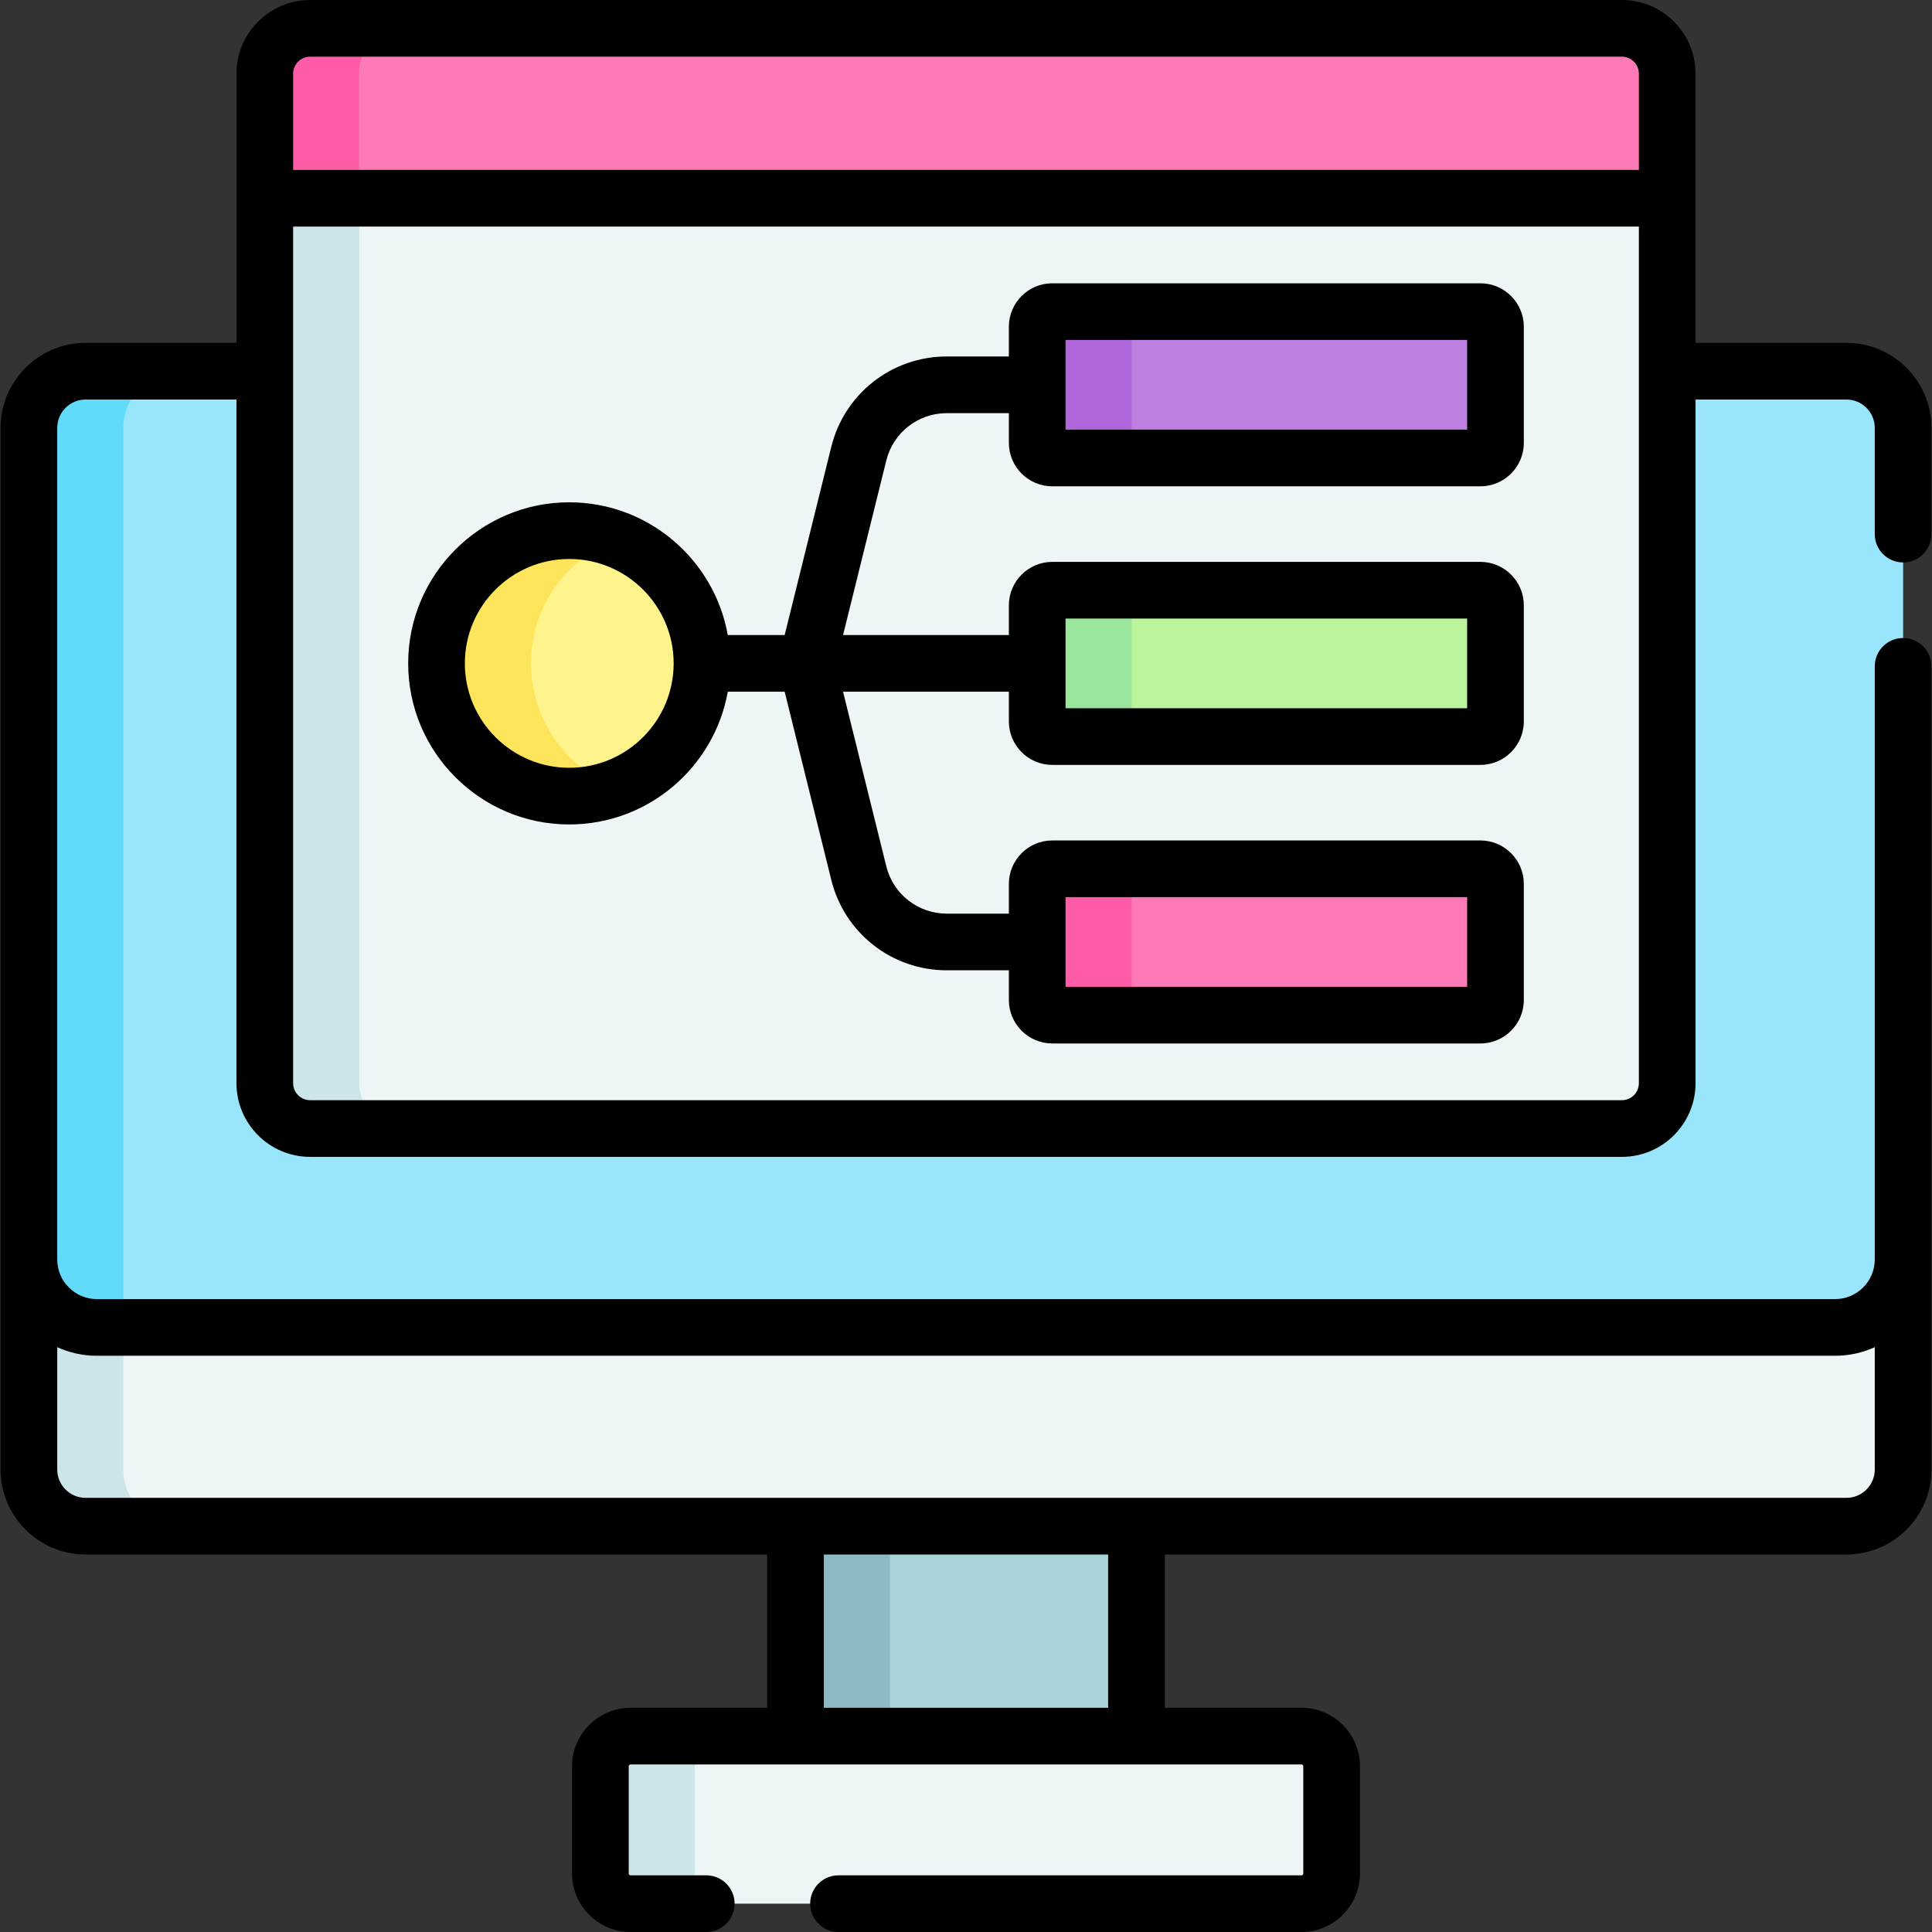<svg id="Capa_1" enable-background="new 0 0 511.396 511.396" height="512" viewBox="0 0 511.396 511.396" width="512" xmlns="http://www.w3.org/2000/svg"><rect x="0" y="0" width="511.396" height="511.396" fill="#333333" stroke="none"/><g><g><path d="m503.753 113.263v275.71c0 8.29-6.71 15-15 15h-466.11c-8.28 0-15-6.71-15-15v-275.71c0-8.28 6.72-15 15-15h466.11c8.29 0 15 6.72 15 15z" fill="#99e6fc"/><path d="m47.643 403.973h-25c-8.28 0-15-6.71-15-15v-275.71c0-8.28 6.72-15 15-15h25c-8.28 0-15 6.72-15 15v275.71c0 8.29 6.72 15 15 15z" fill="#62dbfb"/><path d="m210.57 368.763h90.261v99.652h-90.261z" fill="#a8d3d8"/><path d="m210.573 368.763h25v99.65h-25z" fill="#8ebac5"/><path d="m344.483 503.894h-177.565c-4.418 0-8-3.582-8-8v-28.348c0-4.418 3.582-8 8-8h177.565c4.418 0 8 3.582 8 8v28.348c0 4.418-3.581 8-8 8z" fill="#eef5f6"/><path d="m191.913 503.892h-25c-4.41 0-8-3.58-8-8v-28.35c0-4.41 3.59-8 8-8h25c-4.41 0-8 3.59-8 8v28.35c0 4.42 3.59 8 8 8z" fill="#cbe5e8"/><path d="m503.753 333.372v55.6c0 8.29-6.71 15-15 15h-466.11c-8.28 0-15-6.71-15-15v-55.6h.01c0 9.94 8.05 18 18 18h460.1c9.95 0 18-8.06 18-18z" fill="#eef5f6"/><path d="m47.643 403.973h-25c-8.28 0-15-6.71-15-15v-55.6h.01c0 9.94 8.05 18 18 18h6.99v37.6c0 8.29 6.72 15 15 15z" fill="#cbe5e8"/><path d="m441.313 19.503v267.22c0 6.62-5.38 12-12 12h-347.22c-6.63 0-12-5.38-12-12v-267.22c0-6.63 5.37-12 12-12h347.22c6.62 0 12 5.369 12 12z" fill="#eef5f6"/><path d="m441.313 19.503v32.97h-371.22v-32.97c0-6.63 5.37-12 12-12h347.22c6.62 0 12 5.369 12 12z" fill="#fe7ab6"/><circle cx="150.682" cy="175.597" fill="#fef48b" r="35.136"/><path d="m163.183 208.443c-3.88 1.48-8.1 2.29-12.5 2.29-19.41 0-35.14-15.73-35.14-35.14 0-19.4 15.73-35.13 35.14-35.13 4.4 0 8.62.81 12.5 2.29-13.23 5.03-22.64 17.84-22.64 32.84 0 15.009 9.41 27.82 22.64 32.85z" fill="#fee45a"/><path d="m391.851 121.228h-113.304c-2.209 0-4-1.791-4-4v-30.739c0-2.209 1.791-4 4-4h113.304c2.209 0 4 1.791 4 4v30.739c0 2.209-1.791 4-4 4z" fill="#bd80e1"/><path d="m303.543 121.233h-25c-2.21 0-4-1.8-4-4v-30.74c0-2.21 1.79-4 4-4h25c-2.21 0-4 1.79-4 4v30.74c0 2.2 1.79 4 4 4z" fill="#af66da"/><path d="m107.093 298.723h-25c-6.63 0-12-5.38-12-12v-267.22c0-6.63 5.37-12 12-12h25c-6.63 0-12 5.37-12 12v267.22c0 6.619 5.37 12 12 12z" fill="#cbe5e8"/><path d="m391.851 194.967h-113.304c-2.209 0-4-1.791-4-4v-30.739c0-2.209 1.791-4 4-4h113.304c2.209 0 4 1.791 4 4v30.739c0 2.209-1.791 4-4 4z" fill="#bbf49b"/><path d="m303.543 194.963h-25c-2.21 0-4-1.79-4-4v-30.73c0-2.21 1.79-4 4-4h25c-2.21 0-4 1.79-4 4v30.73c0 2.21 1.79 4 4 4z" fill="#9be69d"/><path d="m391.851 268.706h-113.304c-2.209 0-4-1.791-4-4v-30.739c0-2.209 1.791-4 4-4h113.304c2.209 0 4 1.791 4 4v30.739c0 2.209-1.791 4-4 4z" fill="#fe7ab6"/><g fill="#fe5ca7"><path d="m303.543 268.703h-25c-2.21 0-4-1.79-4-4v-30.74c0-2.2 1.79-4 4-4h25c-2.21 0-4 1.8-4 4v30.74c0 2.21 1.79 4 4 4z"/><path d="m107.093 7.503c-6.63 0-12 5.37-12 12v32.97h-25v-32.97c0-6.63 5.37-12 12-12z"/></g></g><g><path d="m503.748 148.876c4.143 0 7.5-3.357 7.5-7.5v-28.12c0-12.406-10.094-22.5-22.5-22.5h-39.941v-71.256c0-10.752-8.748-19.5-19.5-19.5h-347.217c-10.752 0-19.5 8.748-19.5 19.5v71.256h-39.942c-12.406 0-22.5 10.094-22.5 22.5v275.72c0 12.406 10.094 22.5 22.5 22.5h180.42v40.57h-36.15c-8.547 0-15.5 6.953-15.5 15.5v28.351c0 8.547 6.953 15.5 15.5 15.5h20.03c4.143 0 7.5-3.357 7.5-7.5s-3.357-7.5-7.5-7.5h-20.03c-.271 0-.5-.229-.5-.5v-28.351c0-.275.225-.5.5-.5h177.561c.275 0 .5.225.5.5v28.351c0 .271-.229.5-.5.5h-122.53c-4.143 0-7.5 3.357-7.5 7.5s3.357 7.5 7.5 7.5h122.53c8.547 0 15.5-6.953 15.5-15.5v-28.351c0-8.547-6.953-15.5-15.5-15.5h-36.15v-40.57h180.42c12.406 0 22.5-10.094 22.5-22.5v-212.6c0-4.143-3.357-7.5-7.5-7.5s-7.5 3.357-7.5 7.5v156.992c0 5.79-4.71 10.5-10.5 10.5h-460.1c-5.79 0-10.5-4.71-10.5-10.5v-220.112c0-4.136 3.364-7.5 7.5-7.5h39.941v180.962c0 10.752 8.748 19.5 19.5 19.5h347.217c10.752 0 19.5-8.748 19.5-19.5v-180.962h39.941c4.136 0 7.5 3.364 7.5 7.5v28.12c0 4.143 3.357 7.5 7.5 7.5zm-210.42 303.17h-75.26v-40.57h75.26zm-267.68-93.178h460.1c3.742 0 7.295-.817 10.5-2.271v32.379c0 4.136-3.364 7.5-7.5 7.5h-466.1c-4.136 0-7.5-3.364-7.5-7.5v-32.379c3.205 1.454 6.758 2.271 10.5 2.271zm56.442-343.868h347.217c2.481 0 4.5 2.019 4.5 4.5v25.473h-356.217v-25.473c0-2.481 2.018-4.5 4.5-4.5zm347.217 276.218h-347.217c-2.481 0-4.5-2.019-4.5-4.5v-226.745h356.217v226.745c0 2.481-2.019 4.5-4.5 4.5z"/><path d="m391.849 74.986h-113.305c-6.341 0-11.5 5.159-11.5 11.5v7.87h-16.436c-14.515 0-27.085 9.84-30.57 23.926l-12.339 49.813h-15.057c-3.555-19.944-21.012-35.137-41.962-35.137-23.51 0-42.636 19.126-42.636 42.636s19.126 42.636 42.636 42.636c20.95 0 38.406-15.192 41.962-35.135h15.058l12.339 49.812c3.485 14.089 16.056 23.929 30.57 23.929h16.436v7.868c0 6.341 5.159 11.5 11.5 11.5h113.305c6.341 0 11.5-5.159 11.5-11.5v-30.739c0-6.341-5.159-11.5-11.5-11.5h-113.306c-6.341 0-11.5 5.159-11.5 11.5v7.871h-16.436c-7.601 0-14.185-5.152-16.01-12.533l-11.446-46.207h43.891v7.869c0 6.341 5.159 11.5 11.5 11.5h113.305c6.341 0 11.5-5.159 11.5-11.5v-30.739c0-6.341-5.159-11.5-11.5-11.5h-113.304c-6.341 0-11.5 5.159-11.5 11.5v7.87h-43.891l11.446-46.209c1.825-7.378 8.409-12.53 16.01-12.53h16.436v7.869c0 6.341 5.159 11.5 11.5 11.5h113.305c6.341 0 11.5-5.159 11.5-11.5v-30.74c-.001-6.34-5.161-11.5-11.501-11.5zm-241.169 128.244c-15.238 0-27.636-12.397-27.636-27.636s12.397-27.636 27.636-27.636 27.636 12.397 27.636 27.636-12.398 27.636-27.636 27.636zm131.364 34.235h106.305v23.739h-106.305zm0-73.739h106.305v23.739h-106.305zm106.305-50h-106.305v-23.74h106.305z"/></g></g></svg>